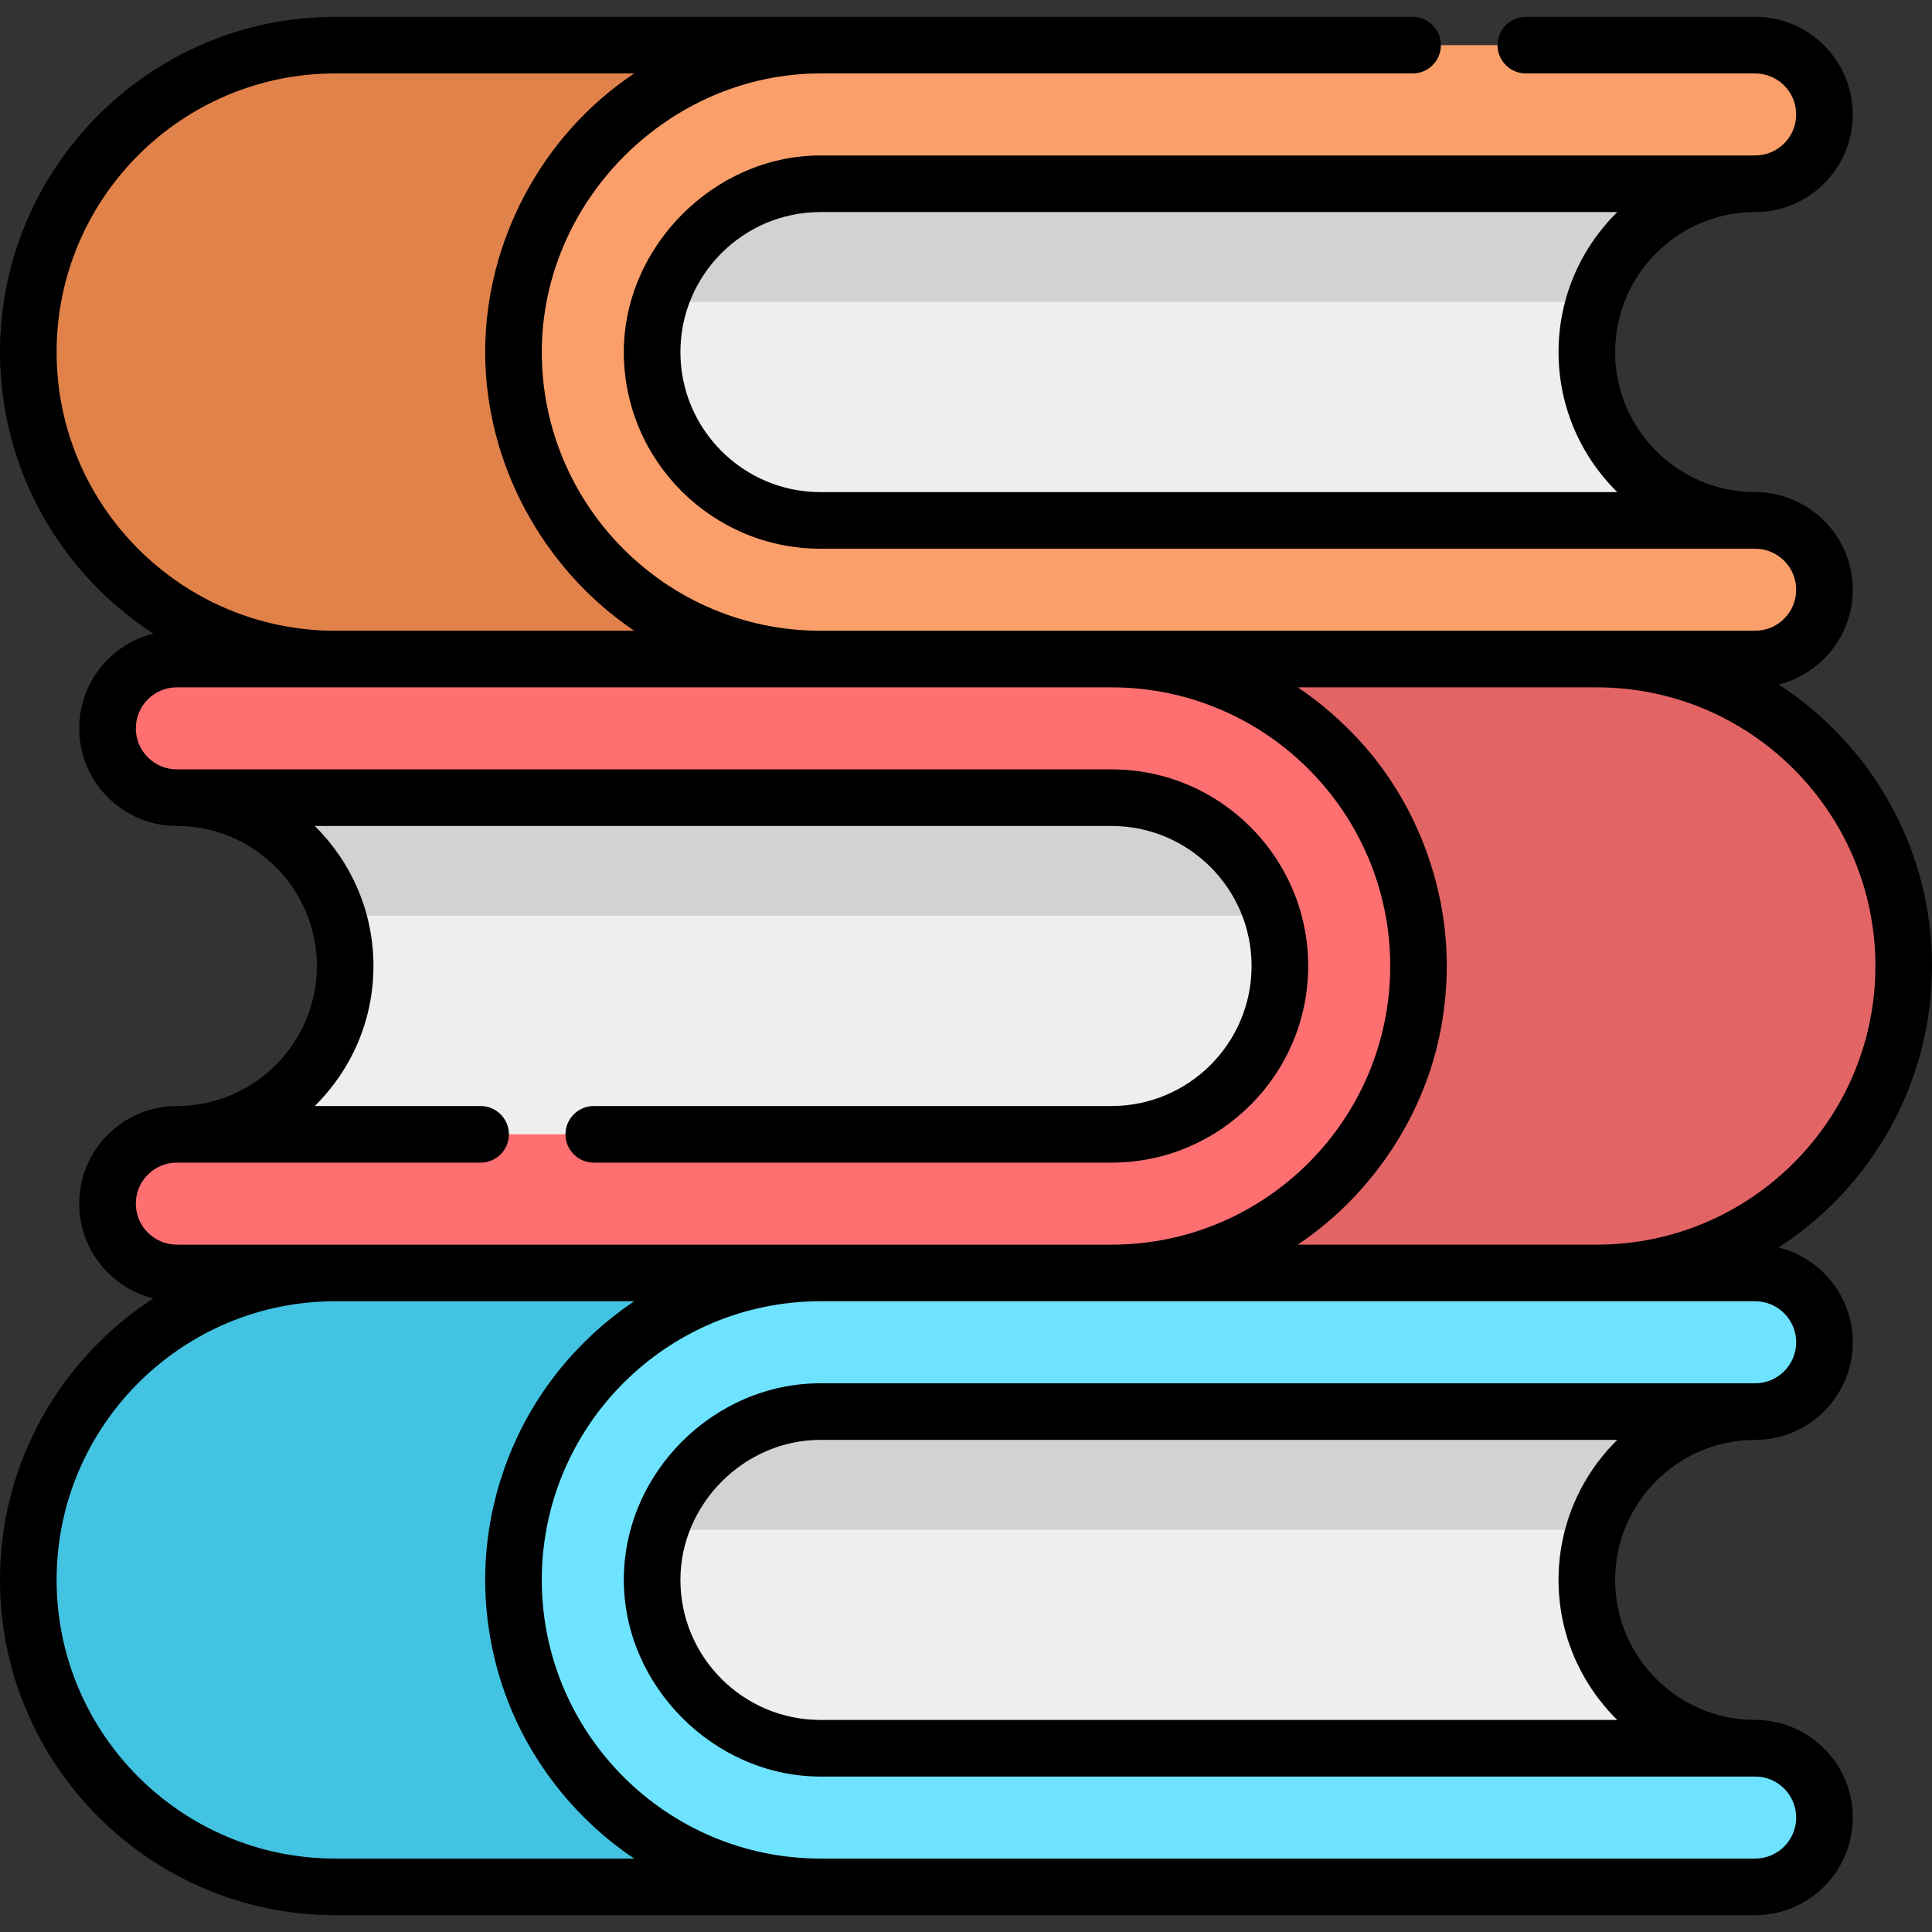 <?xml version="1.0" encoding="iso-8859-1"?>
<!-- Generator: Adobe Illustrator 19.0.0, SVG Export Plug-In . SVG Version: 6.00 Build 0)  -->
<svg xmlns="http://www.w3.org/2000/svg" xmlns:xlink="http://www.w3.org/1999/xlink" version="1.1" id="Layer_1" x="0px" y="0px" viewBox="0 0 512 512" style="enable-background:new 0 0 512 512;" xml:space="preserve" width="512" height="512">
<rect x="0" y="0" width="512" height="512" fill="#333333" stroke="none"/>
<g>
	<g>
		<path style="fill:#E0824A;" d="M88.846,11.961C43.991,11.961,7.5,48.453,7.5,93.307s36.492,81.346,81.346,81.346l49.333,20.341    l79.247-20.341V11.961H88.846z"/>
		<path style="fill:#EFEDEE;" d="M465.139,48.698c-24.598,0-44.609,20.012-44.609,44.609s20.012,44.609,44.609,44.609v19.069    H192.593l-34.635-43.191V62.047l38.709-29.745h268.471V48.698z"/>
		<path style="fill:#D2D2D2;" d="M157.959,62.047v17.915h264.612c5.687-18.098,22.618-31.263,42.568-31.263H175.33L157.959,62.047z"/>
		<path style="fill:#FA9F6A;" d="M465.139,137.917H217.426c-24.598,0-44.609-20.012-44.609-44.609s20.012-44.609,44.609-44.609    h247.713c10.145,0,18.369-8.224,18.369-18.369s-8.224-18.369-18.369-18.369H217.426c-44.855,0-81.346,36.492-81.346,81.346    s36.492,81.346,81.346,81.346l124.906,27.29l80.822-27.29h41.985c10.145,0,18.369-8.224,18.369-18.369    S475.283,137.917,465.139,137.917z"/>
		<path style="fill:#E36465;" d="M423.153,174.654h-128.58v162.693l87.294,26.416l41.285-26.416    c44.855,0,81.346-36.492,81.346-81.346S468.008,174.654,423.153,174.654z"/>
		<path style="fill:#EFEDEE;" d="M46.861,211.391c24.598,0,44.609,20.012,44.609,44.609s-20.012,44.609-44.609,44.609v19.069    h272.545l34.635-43.191v-51.748l-38.709-29.745H46.861V211.391z"/>
		<path style="fill:#D2D2D2;" d="M89.432,242.663h264.609v-17.924l-17.36-13.339H47.214    C67.013,211.555,83.782,224.668,89.432,242.663z"/>
		<path style="fill:#FD6F71;" d="M294.574,174.654H46.861c-10.145,0-18.369,8.224-18.369,18.369    c0,10.145,8.224,18.369,18.369,18.369h247.713c24.598,0,44.609,20.012,44.609,44.609s-20.012,44.609-44.609,44.609H46.861    c-10.145,0-18.369,8.224-18.369,18.369c0,10.145,8.224,18.369,18.369,18.369h41.985l43.21,26.416l162.518-26.416    c44.855,0,81.346-36.492,81.346-81.346S339.428,174.654,294.574,174.654z"/>
		<path style="fill:#42C3E2;" d="M88.846,500.039c-44.855,0-81.346-36.492-81.346-81.346s36.492-81.346,81.346-81.346h128.58    v162.693H88.846z"/>
		<path style="fill:#EFEDEE;" d="M465.139,374.083c-24.598,0-44.609,20.012-44.609,44.609c0,24.598,20.012,44.609,44.609,44.609    v19.069H192.593l-34.635-43.191v-51.748l38.709-29.745h268.471V374.083z"/>
		<path style="fill:#D2D2D2;" d="M463.111,374.135H175.263l-17.304,13.297v17.966h264.594    C428.03,387.89,444.03,374.993,463.111,374.135z"/>
		<path style="fill:#6EE3FF;" d="M465.139,500.039H217.426c-44.855,0-81.346-36.492-81.346-81.346s36.492-81.346,81.346-81.346    h247.713c10.145,0,18.369,8.224,18.369,18.369c0,10.145-8.224,18.369-18.369,18.369H217.426    c-24.598,0-44.609,20.012-44.609,44.609c0,24.598,20.012,44.609,44.609,44.609h247.713c10.145,0,18.369,8.224,18.369,18.369    S475.283,500.039,465.139,500.039z"/>
	</g>
	<g>
		<path d="M0,418.692c0,48.99,39.856,88.847,88.846,88.847c0,0,128.58,0,128.584,0h247.708c14.264,0,25.869-11.604,25.869-25.869    s-11.604-25.869-25.869-25.869c-20.462,0-37.109-16.647-37.109-37.109c0-20.459,16.642-37.104,37.109-37.109    c14.264,0,25.869-11.604,25.869-25.868c0-12.124-8.385-22.321-19.659-25.11C495.793,314.759,512,287.238,512,256    c0-31.238-16.207-58.759-40.652-74.605c11.274-2.789,19.66-12.987,19.66-25.11c0-14.264-11.604-25.868-25.869-25.868    c-20.462,0-37.109-16.647-37.109-37.109s16.647-37.109,37.109-37.109c14.264,0,25.869-11.604,25.869-25.869    c0-14.264-11.604-25.868-25.869-25.868h-60.778c-4.142,0-7.5,3.358-7.5,7.5s3.358,7.5,7.5,7.5h60.778    c5.993,0,10.869,4.875,10.869,10.868c0,5.993-4.875,10.869-10.869,10.869c0,0-247.569,0-247.713,0    c-28.075,0-52.109,24.087-52.109,52.109c0,28.733,23.376,52.109,52.109,52.109h247.713c5.993,0,10.869,4.875,10.869,10.868    s-4.875,10.869-10.869,10.869h-41.985h-128.58h-77.15c-40.717-0.001-73.844-33.129-73.844-73.846    c0-40.131,33.757-73.846,73.846-73.846h156.935c4.142,0,7.5-3.358,7.5-7.5s-3.358-7.5-7.5-7.5H217.426H88.846    C39.856,4.461,0,44.317,0,93.307c0,31.237,16.207,58.759,40.652,74.604c-11.274,2.789-19.66,12.986-19.66,25.11    c0,14.264,11.604,25.869,25.875,25.869C67.326,218.894,83.97,235.541,83.97,256s-16.645,37.105-37.109,37.109    c-14.264,0-25.868,11.605-25.868,25.869c0,12.124,8.385,22.321,19.659,25.11C16.207,359.934,0,387.455,0,418.692z     M217.426,130.417c-20.462,0-37.109-16.647-37.109-37.109s16.647-37.109,37.109-37.109h211.165    c-9.601,9.457-15.562,22.601-15.562,37.109c0,14.508,5.961,27.652,15.562,37.109H217.426z M413.029,418.692    c0,14.509,5.961,27.652,15.562,37.109H217.426c-20.462,0-37.109-16.647-37.109-37.109c0-20.163,16.958-37.11,37.109-37.11h211.165    C418.99,391.041,413.029,404.184,413.029,418.692z M465.139,344.846c5.993,0,10.869,4.875,10.869,10.869    c0,5.992-4.874,10.867-10.869,10.868c0,0-247.709,0-247.713,0c-28.239,0-52.109,23.678-52.109,52.109    c0,28.105,23.996,52.11,52.109,52.11h247.713c5.993,0,10.869,4.876,10.869,10.869s-4.875,10.869-10.869,10.869H217.426    c-40.719,0-73.846-33.128-73.846-73.847s33.127-73.846,73.846-73.846H465.139z M423.153,182.153    C463.873,182.153,497,215.281,497,256c0,40.719-33.127,73.846-73.847,73.846h-79.228c0.042-0.028,0.082-0.057,0.123-0.085    c17.988-12.098,31.463-31.035,36.725-52.196c1.725-6.938,2.646-14.325,2.646-21.565c0-21.99-8.453-43.926-23.429-60.053    c-4.777-5.144-10.114-9.786-15.941-13.707c-0.042-0.028-0.083-0.058-0.125-0.086H423.153z M15,93.307    c0-40.719,33.127-73.846,73.846-73.846h79.228c-0.044,0.029-0.086,0.061-0.13,0.09c-24.371,16.293-39.364,44.466-39.364,73.756    c0,29.321,15.145,57.348,39.362,73.754c0.045,0.03,0.088,0.062,0.133,0.092h-79.23C48.126,167.152,15,134.024,15,93.307z     M46.861,329.846c-5.993,0-10.868-4.875-10.868-10.869s4.875-10.869,10.868-10.869h0.007h80.493c4.142,0,7.5-3.358,7.5-7.5    s-3.358-7.5-7.5-7.5H83.408C93.009,283.651,98.97,270.508,98.97,256s-5.961-27.652-15.563-37.109h211.166    c20.462,0,37.109,16.647,37.109,37.109s-16.647,37.109-37.109,37.109H157.361c-4.142,0-7.5,3.358-7.5,7.5s3.358,7.5,7.5,7.5    h137.213c28.733,0,52.109-23.376,52.109-52.109c0-28.733-23.376-52.109-52.109-52.109H46.868h-0.007    c-5.993,0-10.868-4.876-10.868-10.869s4.875-10.869,10.868-10.869h247.713c40.719,0,73.847,33.127,73.847,73.847    c0,40.719-33.127,73.846-73.847,73.846H46.861z M88.846,344.846h79.228c-0.041,0.027-0.08,0.056-0.121,0.083    c-9.404,6.328-17.635,14.509-24.012,23.879c-9.968,14.645-15.362,32.17-15.362,49.884c0,11.54,2.306,23.171,6.701,33.838    c6.642,16.124,18.179,30.21,32.664,39.918c0.044,0.029,0.086,0.061,0.13,0.09H88.846C48.127,492.539,15,459.412,15,418.692    C15,377.974,48.127,344.846,88.846,344.846z"/>
	</g>
</g>















</svg>
